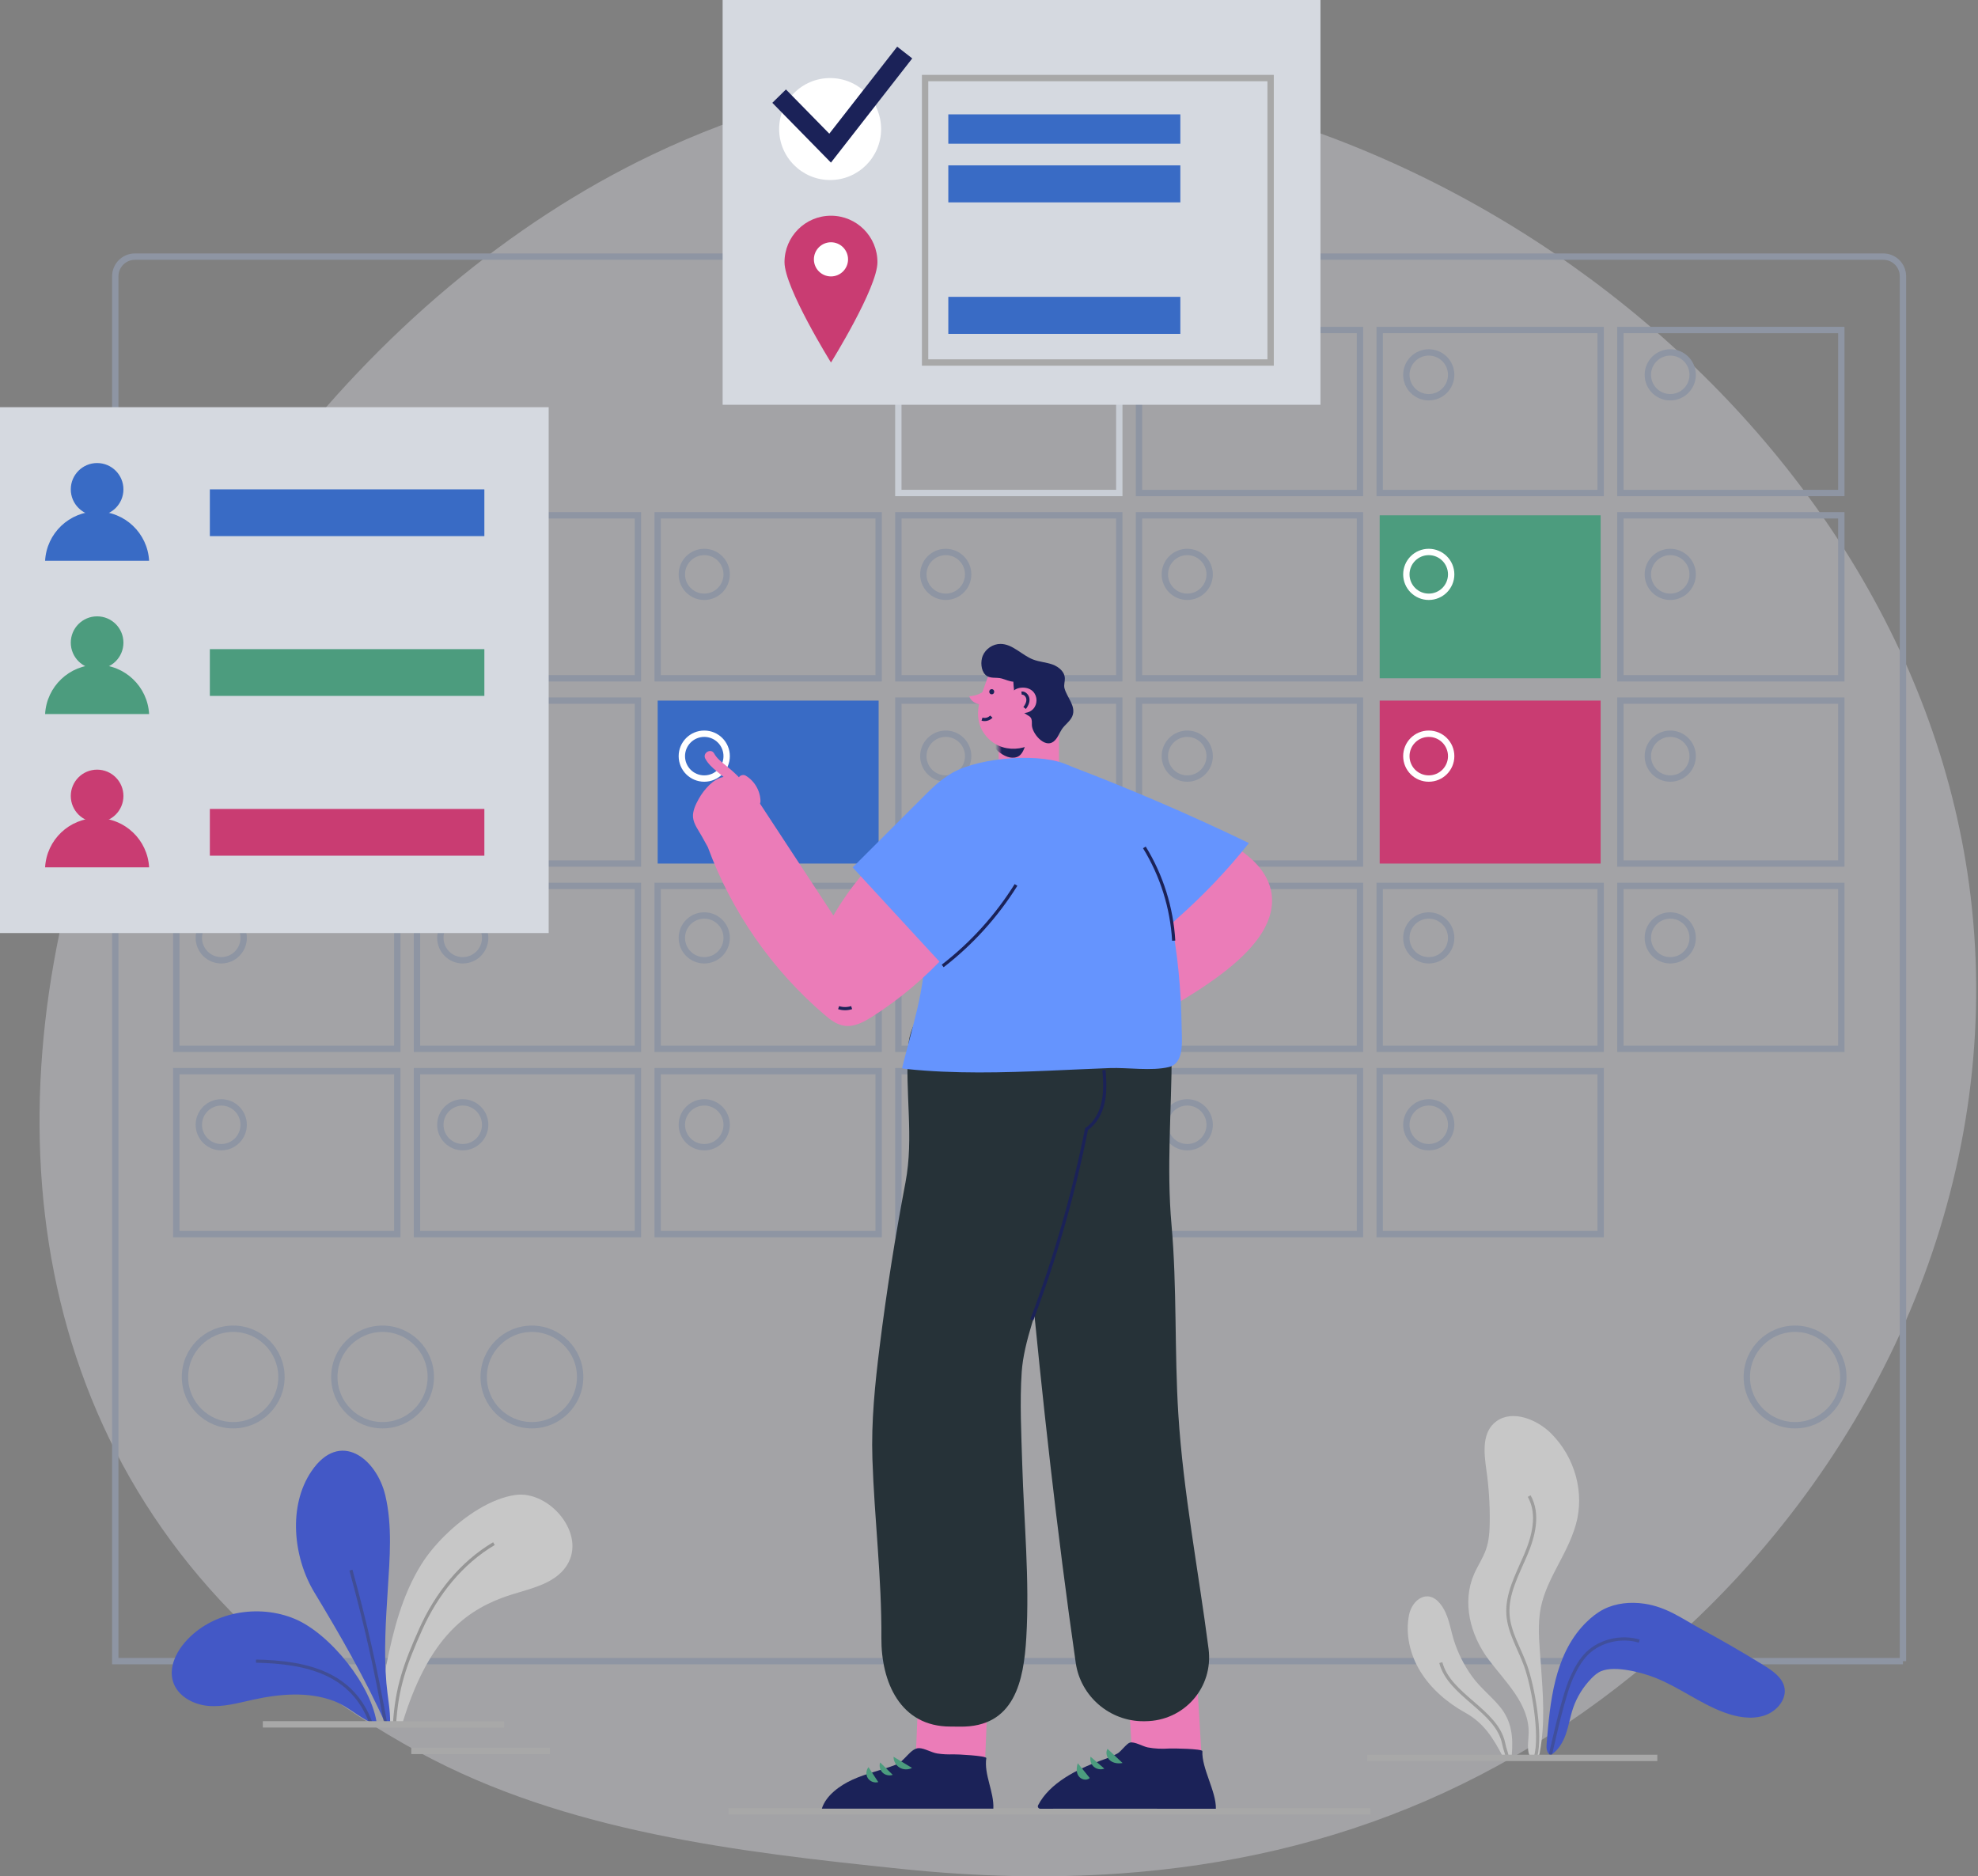 <svg width="311" height="295" viewBox="0 0 311 295" fill="none" xmlns="http://www.w3.org/2000/svg">
<rect x="0" y="0" width="311" height="295" fill="#808080" stroke="none"/>
<path opacity="0.37" d="M176.04 294.563C164.988 295.342 153.568 295.065 141.795 293.844C116.138 291.182 88.979 288.038 65.936 275.524C-41.592 217.126 11.76 67.568 102.618 24.288C116.607 17.624 131.718 13.188 147.207 12.067C221.465 6.691 300.711 65.081 309.832 140.859C314.945 183.337 297.522 224.944 267.014 254.258C240.398 279.83 209.945 292.171 176.04 294.563Z" fill="#DDDEE6"/>
<path d="M299.2 261.172H18.125V43.438C18.125 41.731 19.509 40.347 21.216 40.347H296.108C297.815 40.347 299.199 41.731 299.199 43.438V261.172H299.2Z" stroke="#8E95A3" stroke-miterlimit="10"/>
<path d="M114.547 284.778H215.441" stroke="#A8A8A8" stroke-miterlimit="10"/>
<path d="M175.986 51.887H141.246V77.51H175.986V51.887Z" stroke="#C9CED6" stroke-miterlimit="10"/>
<path d="M213.826 51.887H179.087V77.51H213.826V51.887Z" stroke="#8E95A3" stroke-miterlimit="10"/>
<path d="M251.668 51.887H216.928V77.51H251.668V51.887Z" stroke="#8E95A3" stroke-miterlimit="10"/>
<path d="M289.508 51.887H254.769V77.51H289.508V51.887Z" stroke="#8E95A3" stroke-miterlimit="10"/>
<path d="M62.463 81.018H27.724V106.641H62.463V81.018Z" stroke="#8E95A3" stroke-miterlimit="10"/>
<path d="M100.304 81.018H65.564V106.641H100.304V81.018Z" stroke="#8E95A3" stroke-miterlimit="10"/>
<path d="M138.145 81.018H103.406V106.641H138.145V81.018Z" stroke="#8E95A3" stroke-miterlimit="10"/>
<path d="M175.986 81.018H141.246V106.641H175.986V81.018Z" stroke="#8E95A3" stroke-miterlimit="10"/>
<path d="M213.826 81.018H179.087V106.641H213.826V81.018Z" stroke="#8E95A3" stroke-miterlimit="10"/>
<path d="M251.668 81.018H216.928V106.641H251.668V81.018Z" fill="#4C9C7E"/>
<path d="M289.508 81.018H254.769V106.641H289.508V81.018Z" stroke="#8E95A3" stroke-miterlimit="10"/>
<path d="M62.463 110.15H27.724V135.773H62.463V110.15Z" stroke="#8E95A3" stroke-miterlimit="10"/>
<path d="M100.304 110.15H65.564V135.773H100.304V110.15Z" stroke="#8E95A3" stroke-miterlimit="10"/>
<path d="M138.145 110.15H103.406V135.773H138.145V110.15Z" fill="#396BC5"/>
<path d="M175.986 110.15H141.246V135.773H175.986V110.15Z" stroke="#8E95A3" stroke-miterlimit="10"/>
<path d="M213.826 110.15H179.087V135.773H213.826V110.15Z" stroke="#8E95A3" stroke-miterlimit="10"/>
<path d="M251.668 110.15H216.928V135.773H251.668V110.15Z" fill="#C93C72"/>
<path d="M289.508 110.15H254.769V135.773H289.508V110.15Z" stroke="#8E95A3" stroke-miterlimit="10"/>
<path d="M62.463 139.281H27.724V164.903H62.463V139.281Z" stroke="#8E95A3" stroke-miterlimit="10"/>
<path d="M100.304 139.281H65.564V164.903H100.304V139.281Z" stroke="#8E95A3" stroke-miterlimit="10"/>
<path d="M138.145 139.281H103.406V164.903H138.145V139.281Z" stroke="#8E95A3" stroke-miterlimit="10"/>
<path d="M175.986 139.281H141.246V164.903H175.986V139.281Z" stroke="#8E95A3" stroke-miterlimit="10"/>
<path d="M213.826 139.281H179.087V164.903H213.826V139.281Z" stroke="#8E95A3" stroke-miterlimit="10"/>
<path d="M251.668 139.281H216.928V164.903H251.668V139.281Z" stroke="#8E95A3" stroke-miterlimit="10"/>
<path d="M289.508 139.281H254.769V164.903H289.508V139.281Z" stroke="#8E95A3" stroke-miterlimit="10"/>
<path d="M62.463 168.411H27.724V194.034H62.463V168.411Z" stroke="#8E95A3" stroke-miterlimit="10"/>
<path d="M100.304 168.411H65.564V194.034H100.304V168.411Z" stroke="#8E95A3" stroke-miterlimit="10"/>
<path d="M138.145 168.411H103.406V194.034H138.145V168.411Z" stroke="#8E95A3" stroke-miterlimit="10"/>
<path d="M175.986 168.411H141.246V194.034H175.986V168.411Z" stroke="#8E95A3" stroke-miterlimit="10"/>
<path d="M213.826 168.411H179.087V194.034H213.826V168.411Z" stroke="#8E95A3" stroke-miterlimit="10"/>
<path d="M251.668 168.411H216.928V194.034H251.668V168.411Z" stroke="#8E95A3" stroke-miterlimit="10"/>
<path d="M34.787 93.829C36.733 93.829 38.311 92.252 38.311 90.306C38.311 88.36 36.733 86.782 34.787 86.782C32.841 86.782 31.264 88.36 31.264 90.306C31.264 92.252 32.841 93.829 34.787 93.829Z" stroke="#8E95A3" stroke-miterlimit="10"/>
<path d="M72.758 93.829C74.704 93.829 76.282 92.252 76.282 90.306C76.282 88.36 74.704 86.782 72.758 86.782C70.812 86.782 69.235 88.36 69.235 90.306C69.235 92.252 70.812 93.829 72.758 93.829Z" stroke="#8E95A3" stroke-miterlimit="10"/>
<path d="M114.253 90.306C114.253 92.252 112.676 93.829 110.729 93.829C108.783 93.829 107.206 92.252 107.206 90.306C107.206 88.359 108.783 86.782 110.729 86.782C112.676 86.783 114.253 88.36 114.253 90.306Z" stroke="#8E95A3" stroke-miterlimit="10"/>
<path d="M152.224 90.306C152.224 92.252 150.647 93.829 148.7 93.829C146.754 93.829 145.177 92.252 145.177 90.306C145.177 88.359 146.754 86.782 148.7 86.782C150.647 86.783 152.224 88.36 152.224 90.306Z" stroke="#8E95A3" stroke-miterlimit="10"/>
<path d="M186.672 93.829C188.618 93.829 190.196 92.252 190.196 90.306C190.196 88.36 188.618 86.782 186.672 86.782C184.726 86.782 183.149 88.36 183.149 90.306C183.149 92.252 184.726 93.829 186.672 93.829Z" stroke="#8E95A3" stroke-miterlimit="10"/>
<path d="M224.643 93.829C226.589 93.829 228.167 92.252 228.167 90.306C228.167 88.36 226.589 86.782 224.643 86.782C222.697 86.782 221.12 88.36 221.12 90.306C221.12 92.252 222.697 93.829 224.643 93.829Z" stroke="white" stroke-miterlimit="10"/>
<path d="M262.614 93.829C264.56 93.829 266.138 92.252 266.138 90.306C266.138 88.36 264.56 86.782 262.614 86.782C260.668 86.782 259.09 88.36 259.09 90.306C259.09 92.252 260.668 93.829 262.614 93.829Z" stroke="#8E95A3" stroke-miterlimit="10"/>
<path d="M34.787 122.407C36.733 122.407 38.311 120.829 38.311 118.883C38.311 116.937 36.733 115.359 34.787 115.359C32.841 115.359 31.264 116.937 31.264 118.883C31.264 120.829 32.841 122.407 34.787 122.407Z" stroke="#8E95A3" stroke-miterlimit="10"/>
<path d="M72.758 122.407C74.704 122.407 76.282 120.829 76.282 118.883C76.282 116.937 74.704 115.359 72.758 115.359C70.812 115.359 69.235 116.937 69.235 118.883C69.235 120.829 70.812 122.407 72.758 122.407Z" stroke="#8E95A3" stroke-miterlimit="10"/>
<path d="M114.253 118.883C114.253 120.829 112.676 122.407 110.729 122.407C108.783 122.407 107.206 120.829 107.206 118.883C107.206 116.937 108.783 115.359 110.729 115.359C112.676 115.359 114.253 116.937 114.253 118.883Z" stroke="white" stroke-miterlimit="10"/>
<path d="M152.224 118.883C152.224 120.829 150.647 122.407 148.7 122.407C146.754 122.407 145.177 120.829 145.177 118.883C145.177 116.937 146.754 115.359 148.7 115.359C150.647 115.359 152.224 116.937 152.224 118.883Z" stroke="#8E95A3" stroke-miterlimit="10"/>
<path d="M186.672 122.407C188.618 122.407 190.196 120.829 190.196 118.883C190.196 116.937 188.618 115.359 186.672 115.359C184.726 115.359 183.149 116.937 183.149 118.883C183.149 120.829 184.726 122.407 186.672 122.407Z" stroke="#8E95A3" stroke-miterlimit="10"/>
<path d="M224.643 122.407C226.589 122.407 228.167 120.829 228.167 118.883C228.167 116.937 226.589 115.359 224.643 115.359C222.697 115.359 221.12 116.937 221.12 118.883C221.12 120.829 222.697 122.407 224.643 122.407Z" stroke="white" stroke-miterlimit="10"/>
<path d="M262.614 122.407C264.56 122.407 266.138 120.829 266.138 118.883C266.138 116.937 264.56 115.359 262.614 115.359C260.668 115.359 259.09 116.937 259.09 118.883C259.09 120.829 260.668 122.407 262.614 122.407Z" stroke="#8E95A3" stroke-miterlimit="10"/>
<path d="M34.787 150.982C36.733 150.982 38.311 149.405 38.311 147.459C38.311 145.513 36.733 143.935 34.787 143.935C32.841 143.935 31.264 145.513 31.264 147.459C31.264 149.405 32.841 150.982 34.787 150.982Z" stroke="#8E95A3" stroke-miterlimit="10"/>
<path d="M72.758 150.982C74.704 150.982 76.282 149.405 76.282 147.459C76.282 145.513 74.704 143.935 72.758 143.935C70.812 143.935 69.235 145.513 69.235 147.459C69.235 149.405 70.812 150.982 72.758 150.982Z" stroke="#8E95A3" stroke-miterlimit="10"/>
<path d="M114.253 147.459C114.253 149.405 112.676 150.982 110.729 150.982C108.783 150.982 107.206 149.405 107.206 147.459C107.206 145.513 108.783 143.935 110.729 143.935C112.676 143.936 114.253 145.513 114.253 147.459Z" stroke="#8E95A3" stroke-miterlimit="10"/>
<path d="M152.224 147.459C152.224 149.405 150.647 150.982 148.7 150.982C146.754 150.982 145.177 149.405 145.177 147.459C145.177 145.513 146.754 143.935 148.7 143.935C150.647 143.936 152.224 145.513 152.224 147.459Z" stroke="#8E95A3" stroke-miterlimit="10"/>
<path d="M186.672 150.982C188.618 150.982 190.196 149.405 190.196 147.459C190.196 145.513 188.618 143.935 186.672 143.935C184.726 143.935 183.149 145.513 183.149 147.459C183.149 149.405 184.726 150.982 186.672 150.982Z" stroke="#8E95A3" stroke-miterlimit="10"/>
<path d="M224.643 150.982C226.589 150.982 228.167 149.405 228.167 147.459C228.167 145.513 226.589 143.935 224.643 143.935C222.697 143.935 221.12 145.513 221.12 147.459C221.12 149.405 222.697 150.982 224.643 150.982Z" stroke="#8E95A3" stroke-miterlimit="10"/>
<path d="M262.614 150.982C264.56 150.982 266.138 149.405 266.138 147.459C266.138 145.513 264.56 143.935 262.614 143.935C260.668 143.935 259.09 145.513 259.09 147.459C259.09 149.405 260.668 150.982 262.614 150.982Z" stroke="#8E95A3" stroke-miterlimit="10"/>
<path d="M34.787 180.367C36.733 180.367 38.311 178.789 38.311 176.843C38.311 174.897 36.733 173.32 34.787 173.32C32.841 173.32 31.264 174.897 31.264 176.843C31.264 178.789 32.841 180.367 34.787 180.367Z" stroke="#8E95A3" stroke-miterlimit="10"/>
<path d="M72.758 180.367C74.704 180.367 76.282 178.789 76.282 176.843C76.282 174.897 74.704 173.319 72.758 173.319C70.812 173.319 69.235 174.897 69.235 176.843C69.235 178.789 70.812 180.367 72.758 180.367Z" stroke="#8E95A3" stroke-miterlimit="10"/>
<path d="M114.253 176.843C114.253 178.789 112.676 180.367 110.729 180.367C108.783 180.367 107.206 178.789 107.206 176.843C107.206 174.897 108.783 173.319 110.729 173.319C112.676 173.319 114.253 174.897 114.253 176.843Z" stroke="#8E95A3" stroke-miterlimit="10"/>
<path d="M152.224 176.843C152.224 178.789 150.647 180.367 148.7 180.367C146.754 180.367 145.177 178.789 145.177 176.843C145.177 174.897 146.754 173.319 148.7 173.319C150.647 173.319 152.224 174.897 152.224 176.843Z" stroke="#8E95A3" stroke-miterlimit="10"/>
<path d="M186.672 180.367C188.618 180.367 190.196 178.789 190.196 176.843C190.196 174.897 188.618 173.319 186.672 173.319C184.726 173.319 183.149 174.897 183.149 176.843C183.149 178.789 184.726 180.367 186.672 180.367Z" stroke="#8E95A3" stroke-miterlimit="10"/>
<path d="M224.643 180.367C226.589 180.367 228.167 178.789 228.167 176.843C228.167 174.897 226.589 173.319 224.643 173.319C222.697 173.319 221.12 174.897 221.12 176.843C221.12 178.789 222.697 180.367 224.643 180.367Z" stroke="#8E95A3" stroke-miterlimit="10"/>
<path d="M152.224 58.933C152.224 60.879 150.647 62.456 148.7 62.456C146.754 62.456 145.177 60.879 145.177 58.933C145.177 56.986 146.754 55.409 148.7 55.409C150.647 55.409 152.224 56.986 152.224 58.933Z" stroke="#8E95A3" stroke-miterlimit="10"/>
<path d="M186.672 62.456C188.618 62.456 190.196 60.879 190.196 58.933C190.196 56.986 188.618 55.409 186.672 55.409C184.726 55.409 183.149 56.986 183.149 58.933C183.149 60.879 184.726 62.456 186.672 62.456Z" stroke="#8E95A3" stroke-miterlimit="10"/>
<path d="M224.643 62.456C226.589 62.456 228.167 60.879 228.167 58.933C228.167 56.986 226.589 55.409 224.643 55.409C222.697 55.409 221.12 56.986 221.12 58.933C221.12 60.879 222.697 62.456 224.643 62.456Z" stroke="#8E95A3" stroke-miterlimit="10"/>
<path d="M262.614 62.456C264.56 62.456 266.138 60.879 266.138 58.933C266.138 56.986 264.56 55.409 262.614 55.409C260.668 55.409 259.09 56.986 259.09 58.933C259.09 60.879 260.668 62.456 262.614 62.456Z" stroke="#8E95A3" stroke-miterlimit="10"/>
<path d="M169.002 124.086C179.833 126.982 191.196 130.123 196.607 134.919C200.95 138.769 200.824 143.28 197.954 147.353C195.084 151.426 189.653 155.122 183.651 158.583" fill="#EB7CB8"/>
<path d="M177.231 262.978C177.338 264.781 178.143 278.296 178.143 278.296L188.991 277.248L188.037 261.254L177.231 262.978Z" fill="#EB7CB8"/>
<path d="M189.051 275.323C189.07 274.945 184.373 274.872 183.825 274.909C182.702 274.986 181.566 274.946 180.459 274.735C179.715 274.592 178.342 273.771 177.643 273.983C177.115 274.143 176.292 275.347 175.708 275.686C174.839 276.191 173.867 276.513 172.928 276.858C169.398 278.156 165.041 280.289 163.219 283.833C163.088 284.087 163.292 284.388 163.579 284.379C164.494 284.35 190.81 284.391 191.171 284.379C191.236 281.642 188.913 278.015 189.051 275.323Z" fill="#1B2258"/>
<path d="M161.953 199.58C161.401 193.74 160.89 187.87 160.965 182.011C161.033 176.593 160.264 170.886 160.858 165.508C161.31 161.421 162.822 157.362 165.653 154.971C168.017 152.974 171.074 152.32 174.041 152.394C177.231 152.475 180.732 153.574 182.602 156.656C184.142 159.194 184.232 162.477 184.228 165.536C184.214 174.594 183.394 183.606 184.197 192.58C185.071 202.363 184.646 212.487 185.268 222.337C186.045 234.637 188.43 246.937 190.023 259.237C190.81 265.314 186.191 270.57 180.082 270.616C180.006 270.617 179.931 270.618 179.856 270.619C174.529 270.672 169.902 266.735 169.139 261.444C166.216 241.15 163.836 219.537 161.953 199.58Z" fill="#263238"/>
<path d="M144.51 263.598C144.435 265.415 143.874 279.04 143.874 279.04L154.821 278.354L155.485 262.231L144.51 263.598Z" fill="#EB7CB8"/>
<path d="M166.499 112.108H157.017V124.041H166.499V112.108Z" fill="#EB7CB8"/>
<path d="M164.685 200.635C165.919 196.637 166.751 194.098 167.885 190.07C167.924 189.932 169.795 183.302 170.42 179.411C170.42 179.404 170.42 179.396 170.42 179.388C170.394 178.704 170.361 177.908 170.881 177.462C170.985 177.372 171.105 177.306 171.229 177.246C171.699 176.225 172.25 175.244 172.776 174.246C173.18 173.48 173.498 172.712 173.727 171.92C173.811 166.285 172.463 160.302 167.733 156.744C165.566 155.115 162.913 154.636 160.339 154.479C155.816 154.204 148.46 154.973 144.872 159.277C143.726 160.652 142.964 162.386 142.802 164.564C142.265 171.76 143.715 178.836 142.369 185.905C140.739 194.467 139.383 203.082 138.306 211.73C137.576 217.588 136.972 223.484 137.168 229.384C137.482 238.852 138.643 248.056 138.58 257.537C138.534 264.38 141.508 271.495 149.486 271.457C149.951 271.455 150.418 271.458 150.883 271.467C159.531 271.628 160.97 264.255 161.366 257.441C161.895 248.367 161 239.293 160.726 230.227C160.583 225.49 160.326 220.423 160.641 215.725C160.961 210.954 163.274 205.206 164.685 200.635Z" fill="#263238"/>
<path d="M185.787 161.438C185.706 155.683 185.162 149.667 184.004 144.019C182.337 135.893 178.631 128.325 172.093 123.033C170.603 121.827 169.027 120.68 167.23 120.013C162.612 118.3 152.666 119.234 148.965 122.014C147.517 123.101 146.436 124.43 145.593 125.912C145.63 129.603 145.755 133.292 145.827 136.983C145.969 144.239 145.895 151.542 144.219 158.638C143.484 161.747 142.595 164.839 141.831 167.954C142.056 168.017 142.295 168.049 142.528 168.073C150.054 168.855 157.633 168.648 165.179 168.327C168.282 168.195 171.383 168.04 174.486 167.928C177.345 167.824 181.021 168.422 183.777 167.768C183.992 167.717 184.185 167.643 184.358 167.55C186.189 166.567 185.815 163.391 185.787 161.438Z" fill="#6594FE"/>
<path d="M154.119 130.683C153.305 128.398 151.405 126.03 148.999 126.332C147.979 126.46 147.086 127.058 146.255 127.662C140.204 132.057 134.78 137.462 131.034 143.934C126.991 137.772 122.948 131.611 118.905 125.45C118.395 124.674 117.847 123.873 117.154 123.272C116.79 122.848 116.415 122.433 116.02 122.038C115.392 121.41 114.722 120.831 114.029 120.276C113.373 119.752 112.702 119.223 112.293 118.475C111.795 117.563 110.4 118.376 110.899 119.289C111.322 120.063 111.959 120.667 112.637 121.217C113.018 121.527 113.394 121.837 113.765 122.155C112.914 122.313 112.158 122.813 111.544 123.408C110.88 124.051 110.303 124.81 109.854 125.619C109.386 126.463 108.881 127.505 108.963 128.494C109.05 129.548 109.836 130.563 110.335 131.462C110.654 132.036 110.972 132.612 111.291 133.186C115.016 143.323 121.378 152.48 129.585 159.501C130.496 160.281 131.488 161.062 132.671 161.261C134.273 161.531 135.832 160.681 137.2 159.806C141.549 157.024 145.527 153.66 148.994 149.834C153.514 144.842 156.379 137.026 154.119 130.683Z" fill="#EB7CB8"/>
<mask id="mask0_11_689" style="mask-type:luminance" maskUnits="userSpaceOnUse" x="157" y="112" width="10" height="13">
<path d="M166.499 112.108H157.017V124.041H166.499V112.108Z" fill="white"/>
</mask>
<g mask="url(#mask0_11_689)">
<path d="M156.055 117.109C156.592 117.998 157.747 118.886 158.761 119.085C159.256 119.182 159.799 119.138 160.217 118.855C160.597 118.598 160.831 118.177 161.006 117.753C161.108 117.508 161.195 117.245 161.16 116.983C161.061 116.243 160.397 116.256 159.949 115.874C159.562 115.545 159.474 115.154 159 114.862C158.231 114.389 156.852 113.725 156.016 114.379C155.342 114.905 155.691 116.505 156.055 117.109Z" fill="#1B2258"/>
</g>
<path d="M134.061 136.377C137.801 132.64 141.54 128.903 145.281 125.166C146.427 124.021 147.585 122.865 148.964 122.015C153.528 119.198 159.741 118.928 162.5 124.04C165.515 129.622 162.059 136.644 158.75 141.399C155.69 145.794 151.704 149.449 147.755 153.064C148.205 153.125 148.682 152.878 148.893 152.475" fill="#6594FE"/>
<path d="M154.61 108.404C154.031 109.97 153.561 111.655 153.875 113.295C154.205 115.019 155.436 116.534 157.039 117.247C158.642 117.961 160.572 117.866 162.117 117.035C163.053 116.532 163.838 115.786 164.529 114.979C166.134 113.1 167.32 110.71 166.275 108.281C165.986 107.609 165.605 106.962 165.064 106.468C164.369 105.832 163.462 105.491 162.579 105.164C161.41 104.732 160.238 104.298 159.028 103.999C157.542 103.633 156.916 103.508 156.09 104.861C155.419 105.96 155.054 107.204 154.61 108.404Z" fill="#EB7CB8"/>
<path d="M166.923 105.426C166.543 104.986 165.995 104.654 165.441 104.46C164.464 104.12 163.402 104.065 162.437 103.692C160.65 103.002 159.232 101.253 157.317 101.239C156.118 101.231 154.951 102.016 154.506 103.13C154.163 103.99 154.216 105.378 154.918 106.075C155.645 106.796 156.592 106.415 157.534 106.687C158.148 106.864 158.659 107.128 159.326 107.179C159.392 108.152 159.46 109.135 159.758 110.064C160.055 110.994 160.608 111.876 161.445 112.375C161.659 112.502 161.897 112.611 162.047 112.809C162.296 113.137 162.23 113.592 162.241 114.003C162.276 115.293 164.22 117.674 165.638 116.601C166.287 116.11 166.523 115.295 166.96 114.644C167.42 113.959 168.265 113.387 168.588 112.631C169.264 111.053 167.747 109.665 167.368 108.207C167.232 107.686 167.454 107.14 167.426 106.603C167.403 106.158 167.213 105.761 166.923 105.426Z" fill="#1B2258"/>
<path d="M160.823 108.113C157.963 108.113 157.958 112.108 160.823 112.108C163.684 112.108 163.688 108.113 160.823 108.113Z" fill="#EB7CB8"/>
<path d="M155.32 108.144C154.572 108.942 153.498 109.425 152.405 109.453C152.585 110.141 153.281 110.584 153.977 110.733C154.221 110.785 154.516 110.845 154.599 111.08" fill="#EB7CB8"/>
<path d="M160.618 108.97C161.125 108.91 161.572 109.403 161.619 109.912C161.666 110.421 161.413 110.911 161.103 111.317" stroke="#1B2258" stroke-width="0.5" stroke-miterlimit="10"/>
<path d="M154.4 113.064C154.91 113.223 155.505 113.063 155.867 112.669" stroke="#1B2258" stroke-width="0.5" stroke-miterlimit="10"/>
<path d="M155.93 108.352C155.411 108.352 155.41 109.159 155.93 109.159C156.449 109.159 156.451 108.352 155.93 108.352Z" fill="#1B2258"/>
<path d="M148.217 151.874C152.776 148.357 156.697 144.018 159.747 139.134" stroke="#1B2258" stroke-width="0.5" stroke-miterlimit="10"/>
<path d="M156.184 284.362C156.313 281.735 154.687 278.987 155.076 276.419C155.134 276.039 150.448 275.806 149.898 275.825C149.053 275.854 148.203 275.82 147.367 275.691C146.469 275.551 145.358 274.862 144.505 274.851C143.164 274.834 142.263 276.912 140.857 277.455C138.609 278.323 136.22 278.813 134.027 279.814C132.127 280.681 129.873 282.248 129.217 284.362H156.184Z" fill="#1B2258"/>
<path d="M169.276 133.548C170.487 135.344 171.698 137.14 172.908 138.936C173.763 140.205 174.551 141.822 176.184 142.155C177.571 142.441 178.496 145.156 179.478 146.031C181.803 148.101 183.159 146.114 185.165 144.343C189.234 140.748 192.988 136.799 196.369 132.551C187.164 128.113 177.77 124.067 168.221 120.427C158.796 116.834 167.42 130.794 169.276 133.548Z" fill="#6594FE"/>
<path d="M184.542 147.899C184.245 142.73 182.645 137.641 179.929 133.232" stroke="#1B2258" stroke-width="0.5" stroke-miterlimit="10"/>
<path d="M173.574 168.239C173.72 169.927 173.808 171.645 173.449 173.301C173.092 174.957 172.238 176.567 170.836 177.518C168.8 187.726 165.921 197.765 162.236 207.5" stroke="#1B2258" stroke-width="0.5" stroke-miterlimit="10"/>
<path d="M117.258 121.959C116.896 121.741 116.356 121.867 116.154 122.249C115.947 122.641 116.057 123.121 116.444 123.354C116.515 123.397 116.585 123.441 116.654 123.488C116.677 123.504 116.701 123.521 116.724 123.538C116.84 123.637 116.955 123.735 117.062 123.845C117.114 123.899 117.165 123.954 117.214 124.011C117.238 124.038 117.261 124.067 117.285 124.095C117.373 124.22 117.46 124.345 117.537 124.477C117.612 124.608 117.668 124.747 117.739 124.878C117.627 124.67 117.744 124.897 117.768 124.964C117.792 125.035 117.815 125.106 117.836 125.178C117.879 125.327 117.911 125.478 117.938 125.631C117.941 125.661 117.945 125.692 117.947 125.723C117.954 125.806 117.957 125.889 117.958 125.973C117.966 126.394 118.324 126.8 118.765 126.78C119.196 126.76 119.58 126.425 119.572 125.973C119.542 124.344 118.654 122.799 117.258 121.959Z" fill="#EB7CB8"/>
<path d="M131.853 158.427C132.515 158.638 133.243 158.635 133.904 158.421" stroke="#1B2258" stroke-width="0.5" stroke-miterlimit="10"/>
<path d="M136.553 277.84C136.156 278.32 136.115 279.061 136.456 279.581C136.798 280.101 137.493 280.36 138.09 280.188" fill="#4C9C7E"/>
<path d="M138.384 277.098C138.199 277.643 138.351 278.288 138.762 278.693C139.172 279.097 139.82 279.24 140.362 279.047" fill="#4C9C7E"/>
<path d="M140.49 276.204C140.484 276.886 140.86 277.557 141.443 277.91C142.026 278.262 142.796 278.282 143.396 277.96" fill="#4C9C7E"/>
<path d="M169.461 277.22C169.244 277.874 169.192 278.636 169.567 279.213C169.942 279.789 170.852 280.028 171.339 279.542" fill="#4C9C7E"/>
<path d="M171.469 276.197C171.34 276.767 171.548 277.4 171.989 277.783C172.431 278.166 173.088 278.281 173.634 278.071" fill="#4C9C7E"/>
<path d="M174.132 274.958C173.779 275.546 174.016 276.364 174.548 276.796C175.08 277.227 175.828 277.316 176.5 277.185" fill="#4C9C7E"/>
<path d="M207.615 0H113.62V63.638H207.615V0Z" fill="#D5D9E0"/>
<path d="M130.52 28.305C134.947 28.305 138.536 24.716 138.536 20.289C138.536 15.862 134.947 12.273 130.52 12.273C126.093 12.273 122.504 15.862 122.504 20.289C122.504 24.716 126.093 28.305 130.52 28.305Z" fill="white"/>
<path d="M122.504 15.116L130.52 23.291L142.248 8.26" stroke="#1B2258" stroke-width="3" stroke-miterlimit="10"/>
<path d="M137.96 41.222C137.96 45.257 130.654 56.996 130.654 56.996C130.654 56.996 123.348 45.257 123.348 41.222C123.348 37.187 126.619 33.916 130.654 33.916C134.689 33.916 137.96 37.186 137.96 41.222Z" fill="#C93C72"/>
<path d="M133.338 40.776C133.338 42.258 132.137 43.46 130.654 43.46C129.171 43.46 127.969 42.258 127.969 40.776C127.969 39.293 129.171 38.091 130.654 38.091C132.137 38.091 133.338 39.293 133.338 40.776Z" fill="white"/>
<path d="M199.779 12.273H145.452V56.995H199.779V12.273Z" stroke="#A8A8A8" stroke-miterlimit="10"/>
<path d="M185.584 17.981H149.103V22.597H185.584V17.981Z" fill="#396BC5"/>
<path d="M185.584 25.997H149.103V31.819H185.584V25.997Z" fill="#396BC5"/>
<path d="M185.584 46.671H149.103V52.493H185.584V46.671Z" fill="#396BC5"/>
<path d="M86.269 64.022H0V146.699H86.269V64.022Z" fill="#D5D9E0"/>
<path d="M19.407 76.939C19.407 79.224 17.554 81.077 15.268 81.077C12.983 81.077 11.13 79.225 11.13 76.939C11.13 74.654 12.983 72.801 15.268 72.801C17.553 72.801 19.407 74.654 19.407 76.939Z" fill="#396BC5"/>
<path d="M23.444 88.164C23.207 83.848 19.643 80.419 15.268 80.419C10.893 80.419 7.328 83.849 7.091 88.164H23.444Z" fill="#396BC5"/>
<path d="M19.407 101.042C19.407 103.327 17.554 105.18 15.268 105.18C12.983 105.18 11.13 103.328 11.13 101.042C11.13 98.757 12.983 96.904 15.268 96.904C17.553 96.904 19.407 98.757 19.407 101.042Z" fill="#4C9C7E"/>
<path d="M23.444 112.267C23.207 107.951 19.643 104.521 15.268 104.521C10.893 104.521 7.328 107.951 7.091 112.267H23.444Z" fill="#4C9C7E"/>
<path d="M19.407 125.145C19.407 127.43 17.554 129.283 15.268 129.283C12.983 129.283 11.13 127.43 11.13 125.145C11.13 122.86 12.983 121.007 15.268 121.007C17.553 121.007 19.407 122.86 19.407 125.145Z" fill="#C93C72"/>
<path d="M23.444 136.37C23.207 132.054 19.643 128.624 15.268 128.624C10.893 128.624 7.328 132.054 7.091 136.37H23.444Z" fill="#C93C72"/>
<path d="M76.156 76.939H32.995V84.291H76.156V76.939Z" fill="#396BC5"/>
<path d="M76.156 102.061H32.995V109.413H76.156V102.061Z" fill="#4C9C7E"/>
<path d="M76.156 127.183H32.995V134.535H76.156V127.183Z" fill="#C93C72"/>
<path d="M81.077 235.04C77.266 235.553 73.074 238.323 69.893 241.482C68.429 242.935 67.18 244.472 66.279 245.908C63.26 250.722 61.822 256.345 60.719 261.919C60.547 262.785 59.854 268.831 60.975 270.953C61.241 270.927 61.508 270.908 61.775 270.897C62.123 270.883 62.471 270.877 62.819 270.862C62.98 270.855 63.141 270.845 63.302 270.833C67.182 258.198 72.626 253.6 78.908 251.229C82.568 249.848 87.079 249.382 89.153 246.068C92.233 241.146 86.374 234.328 81.077 235.04Z" fill="#C7C7C7"/>
<path d="M61.34 270.901C61.374 268.817 60.932 266.718 60.755 264.647C60.33 259.665 60.664 254.768 60.978 249.79C61.282 244.97 61.706 239.86 60.582 235.114C59.202 229.282 53.427 224.767 48.98 231.299C45.261 236.761 46.102 244.853 49.409 250.335C53.433 257.004 57.483 264.007 60.651 271.108C60.882 271.043 61.113 270.98 61.34 270.901Z" fill="#4358C6"/>
<path d="M46.395 254.547C40.609 252.104 33.269 253.421 29.127 258.143C27.619 259.863 26.522 262.237 27.213 264.417C27.929 266.675 30.378 268 32.737 268.209C35.096 268.418 37.431 267.752 39.744 267.243C43.967 266.314 48.486 265.914 52.528 267.45C54.92 268.36 56.966 270.511 59.269 271.189C58.543 265.068 51.893 256.868 46.395 254.547Z" fill="#4358C6"/>
<path opacity="0.35" d="M77.659 242.695C72.495 245.749 68.597 250.683 66.148 256.16C63.7 261.637 62.362 265.29 62.017 271.28" stroke="#3A3A3A" stroke-width="0.5" stroke-miterlimit="10"/>
<path opacity="0.35" d="M40.247 261.171C48.423 261.322 55.407 263.156 58.285 270.811" stroke="#3A3A3A" stroke-width="0.5" stroke-miterlimit="10"/>
<path opacity="0.35" d="M55.178 246.86C57.595 255.726 59.014 262.066 60.652 271.108" stroke="#3A3A3A" stroke-width="0.5" stroke-miterlimit="10"/>
<path d="M41.324 271.108H79.263" stroke="#A8A8A8" stroke-miterlimit="10"/>
<path d="M64.664 275.282H86.459" stroke="#A8A8A8" stroke-miterlimit="10"/>
<path d="M249.101 255.373C249.215 255.255 249.33 255.139 249.448 255.024C250.247 254.243 251.136 253.527 252.159 253.009C254.072 252.039 256.368 251.823 258.526 252.139C262.066 252.657 264.495 254.512 267.457 256.12C270.78 257.923 274.048 259.813 277.252 261.789C278.633 262.641 280.102 263.633 280.517 265.112C281.058 267.041 279.433 269.07 277.384 269.73C275.335 270.39 273.049 269.965 271.038 269.214C267.272 267.809 264.086 265.329 260.365 263.829C258.268 262.984 253.987 261.817 251.762 262.738C251.159 262.988 250.671 263.42 250.23 263.872C248.909 265.229 247.911 266.849 247.324 268.587C246.879 269.905 246.669 271.283 246.215 272.598C245.76 273.913 245.013 275.209 243.767 275.982C243.083 275.441 243.129 274.747 243.19 274.005C243.703 267.715 244.377 260.295 249.101 255.373Z" fill="#4358C6"/>
<path d="M242.104 253.701C241.772 256.291 242.076 258.929 242.259 261.52C242.599 266.331 242.983 270.762 242.095 275.559C242.023 275.949 241.882 276.408 241.471 276.529C240.899 276.697 240.438 276.062 240.329 275.521C240.127 274.519 240.336 273.49 240.352 272.472C240.424 267.842 236.693 264.457 234.035 260.901C231.139 257.026 229.86 251.895 231.749 247.528C232.32 246.208 233.159 244.989 233.635 243.637C234.133 242.225 234.215 240.72 234.232 239.236C234.262 236.527 234.086 233.816 233.704 231.129C233.317 228.41 232.951 225.123 235.308 223.437C237.862 221.613 241.682 223.181 243.873 225.366C247.654 229.138 249.175 234.706 247.78 239.669C246.351 244.748 242.757 248.595 242.104 253.701Z" fill="#C7C7C7"/>
<path d="M233.774 266.162C232.936 265.33 232.104 264.492 231.413 263.52C230.17 261.773 229.205 259.853 228.58 257.847C227.981 255.924 227.774 253.804 226.44 252.149C224.463 249.696 222.019 251.529 221.547 253.884C220.937 256.92 221.677 260.122 223.332 262.812C224.988 265.5 227.518 267.69 230.403 269.29C233.344 270.921 234.785 273.316 236.261 276.125C236.457 276.498 236.548 276.282 236.976 276.151C237.317 276.046 237.663 276.31 237.691 275.981C237.934 273.194 237.723 270.632 235.832 268.337C235.194 267.565 234.482 266.866 233.774 266.162Z" fill="#C7C7C7"/>
<path opacity="0.3" d="M240.435 235.221C242.047 238.101 241.116 241.603 239.821 244.614C238.526 247.625 236.863 250.675 237.101 253.904C237.305 256.698 238.912 259.218 239.867 261.877C241.075 265.24 242.371 272.712 241.456 276.151" stroke="#3A3A3A" stroke-width="0.5" stroke-miterlimit="10"/>
<path opacity="0.3" d="M243.767 275.891C244.475 272.911 245.848 266.463 247.155 263.659C247.774 262.33 248.475 261.005 249.55 259.949C251.58 257.952 254.916 257.169 257.743 258.025" stroke="#3A3A3A" stroke-width="0.5" stroke-miterlimit="10"/>
<path opacity="0.3" d="M226.54 261.402C227.851 266.545 235.329 268.894 236.415 274.081C236.653 275.218 236.699 275.022 236.975 276.151" stroke="#3A3A3A" stroke-width="0.5" stroke-miterlimit="10"/>
<path d="M214.965 276.383H260.578" stroke="#A8A8A8" stroke-miterlimit="10"/>
<path d="M36.669 224.081C40.857 224.081 44.253 220.685 44.253 216.497C44.253 212.308 40.857 208.912 36.669 208.912C32.48 208.912 29.084 212.308 29.084 216.497C29.084 220.685 32.48 224.081 36.669 224.081Z" stroke="#8E95A3" stroke-miterlimit="10"/>
<path d="M60.151 224.081C64.34 224.081 67.735 220.685 67.735 216.497C67.735 212.308 64.34 208.912 60.151 208.912C55.962 208.912 52.566 212.308 52.566 216.497C52.566 220.685 55.962 224.081 60.151 224.081Z" stroke="#8E95A3" stroke-miterlimit="10"/>
<path d="M282.236 224.081C286.425 224.081 289.821 220.685 289.821 216.497C289.821 212.308 286.425 208.912 282.236 208.912C278.047 208.912 274.651 212.308 274.651 216.497C274.651 220.685 278.047 224.081 282.236 224.081Z" stroke="#8E95A3" stroke-miterlimit="10"/>
<path d="M83.634 224.081C87.823 224.081 91.218 220.685 91.218 216.497C91.218 212.308 87.823 208.912 83.634 208.912C79.445 208.912 76.049 212.308 76.049 216.497C76.049 220.685 79.445 224.081 83.634 224.081Z" stroke="#8E95A3" stroke-miterlimit="10"/>
</svg>
